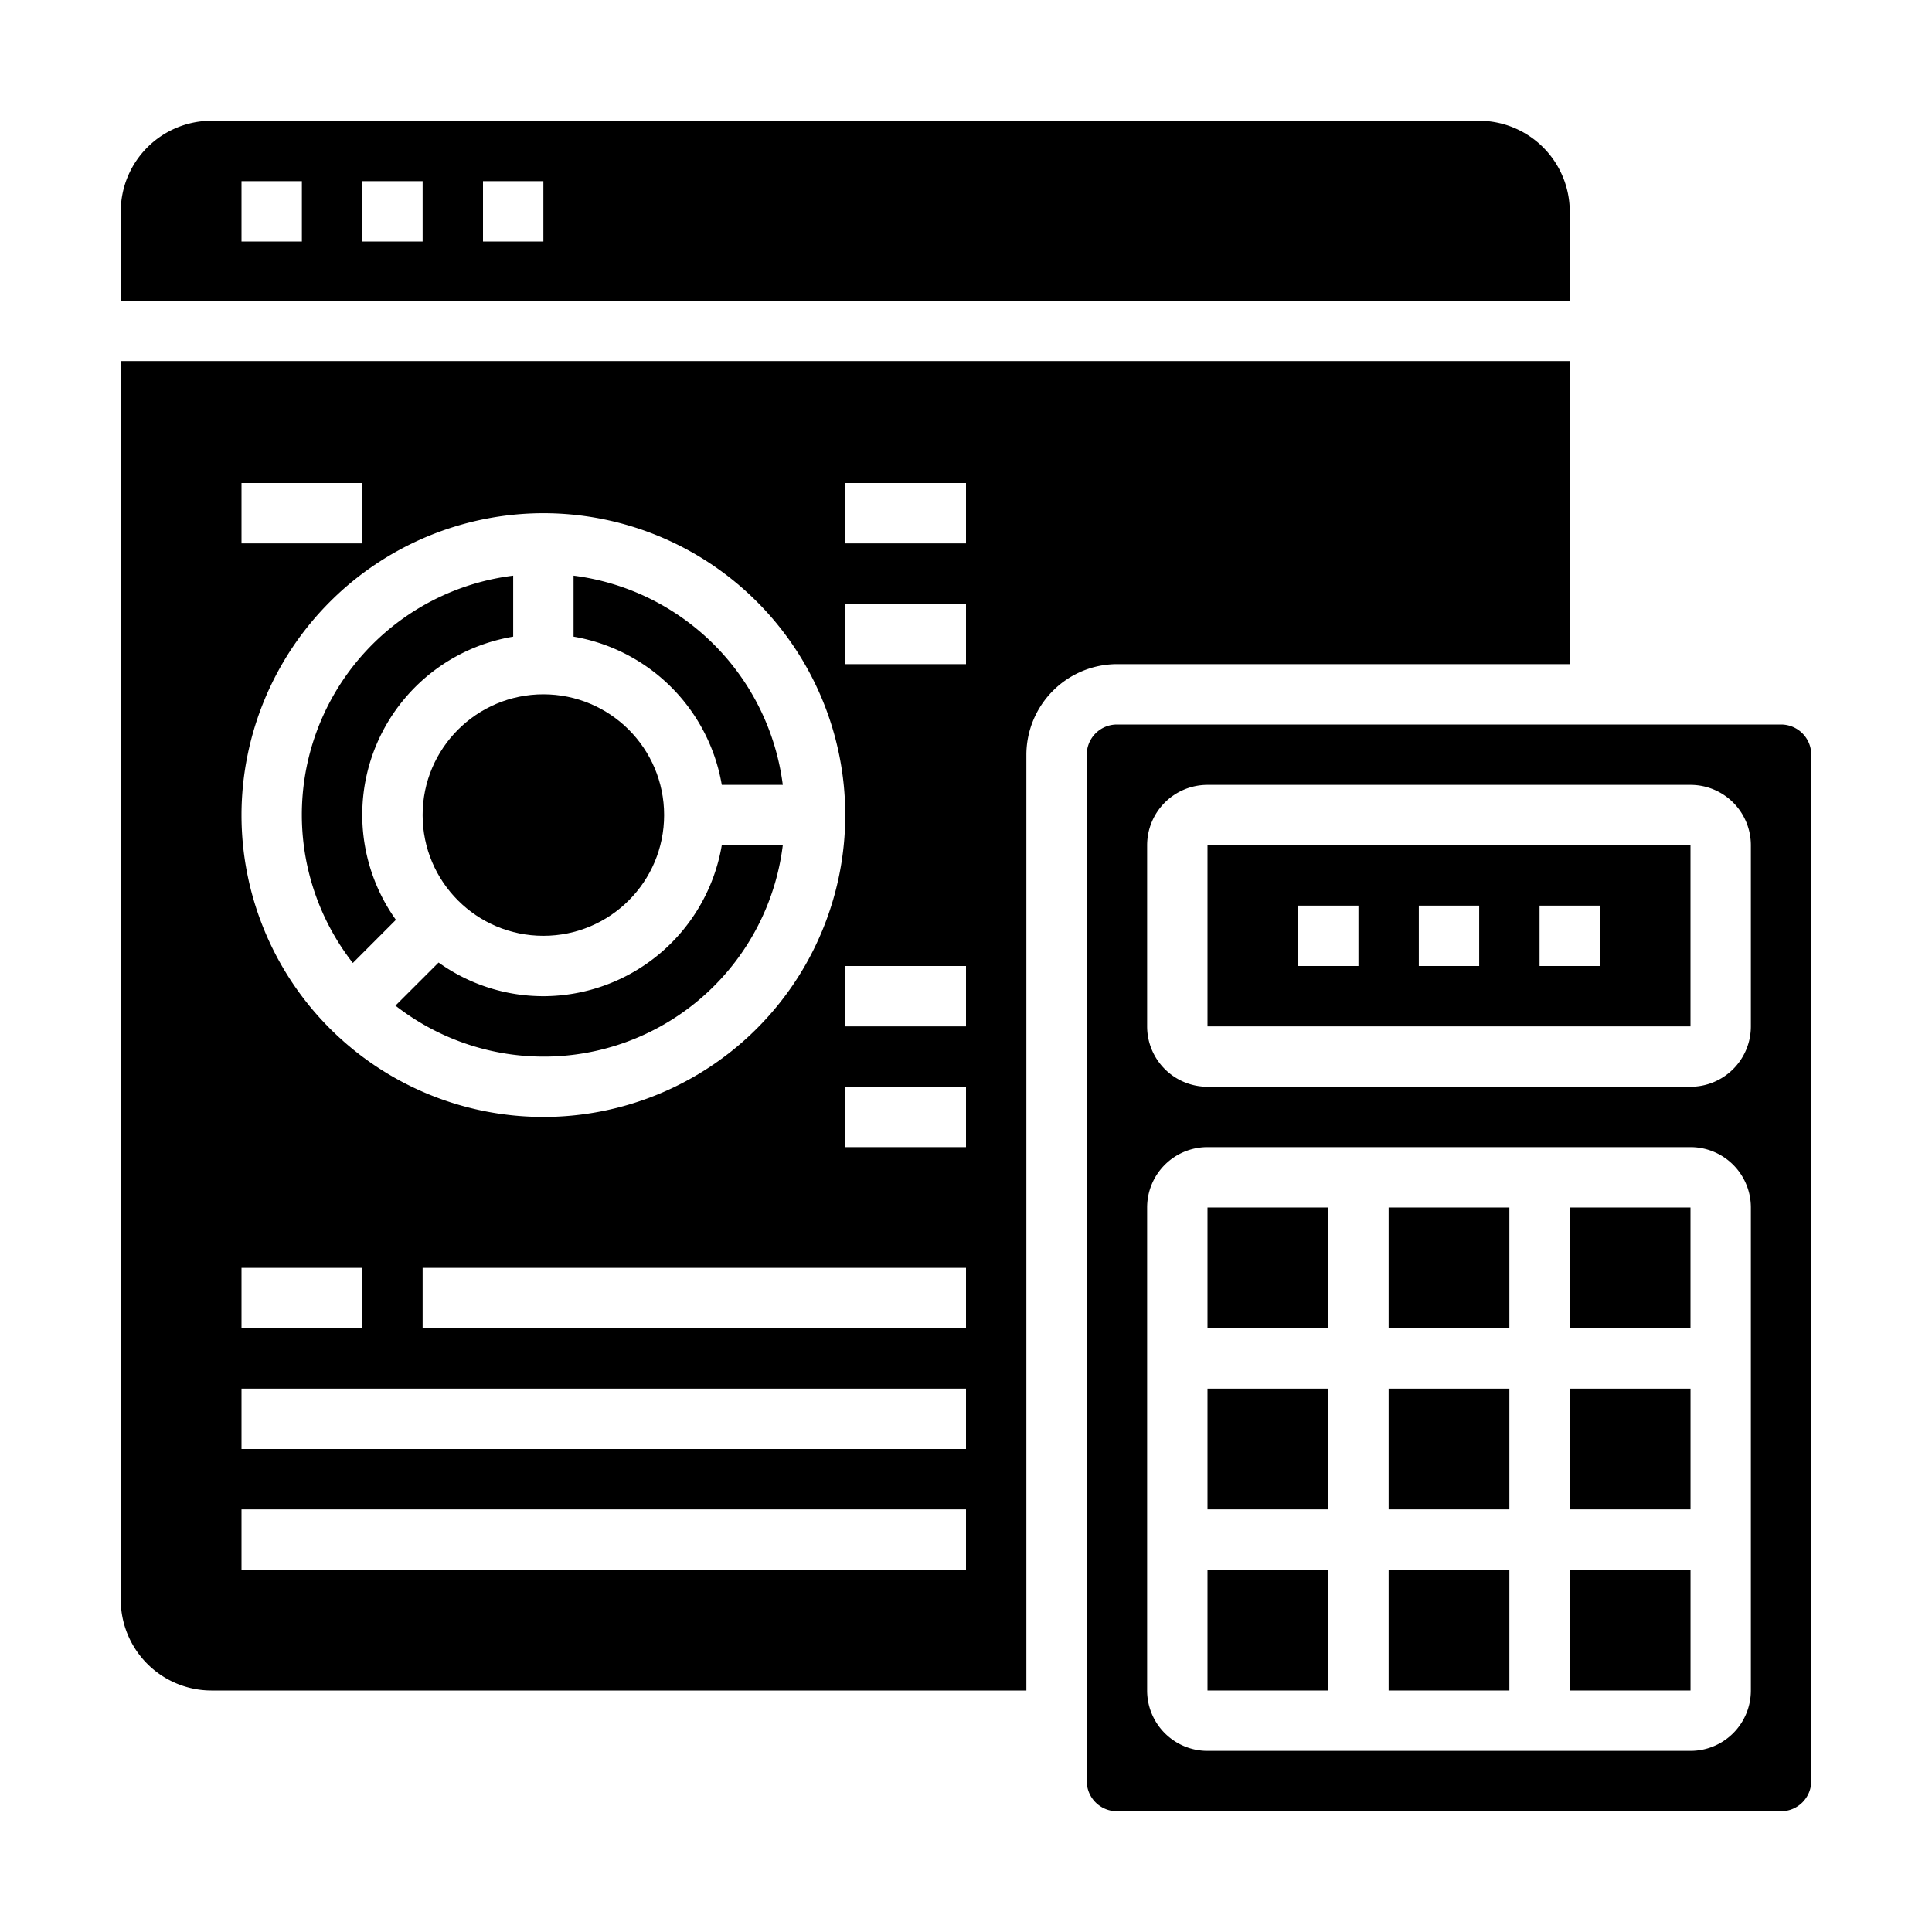 <svg xmlns="http://www.w3.org/2000/svg" viewBox="0 0 64 64" x="0px" y="0px"><g><path d="M4,53a3.009,3.009,0,0,0,3,3H34V25a3.009,3.009,0,0,1,3-3H52V11.96H4Zm28-9H14V42H32Zm0-6H28V36h4Zm0-4H28V32h4ZM28,16h4v2H28Zm0,4h4v2H28ZM8,16h4v2H8Zm10,1A10,10,0,1,1,8,27,10.011,10.011,0,0,1,18,17ZM8,42h4v2H8Zm0,4H32v2H8Zm0,4H32v2H8Z"></path><path d="M56,28H40v6H56ZM45,32H43V30h2Zm4,0H47V30h2Zm4,0H51V30h2Z"></path><rect x="52" y="46" width="4.001" height="4"></rect><rect x="52" y="40" width="4" height="4"></rect><circle cx="18" cy="27" r="4"></circle><path d="M18,33a5.961,5.961,0,0,1-3.471-1.115L13.1,33.312A7.981,7.981,0,0,0,25.931,28H23.91A6.006,6.006,0,0,1,18,33Z"></path><path d="M4,9.96H52V7a3.009,3.009,0,0,0-3-3H7A3.009,3.009,0,0,0,4,7ZM16,6h2V8H16ZM12,6h2V8H12ZM8,6h2V8H8Z"></path><path d="M23.91,26h2.021A8.008,8.008,0,0,0,19,19.069V21.09A6.008,6.008,0,0,1,23.91,26Z"></path><path d="M13.115,30.471A5.984,5.984,0,0,1,17,21.09V19.069A7.981,7.981,0,0,0,11.688,31.9Z"></path><rect x="46" y="52" width="4" height="4"></rect><rect x="40" y="46" width="4" height="4"></rect><rect x="40" y="40" width="4" height="4"></rect><rect x="40" y="52" width="4" height="4"></rect><path d="M37,60H59a1,1,0,0,0,1-1V25a1,1,0,0,0-1-1H37a1,1,0,0,0-1,1V59A1,1,0,0,0,37,60Zm1-32a2,2,0,0,1,2-2H56a2,2,0,0,1,2,2v6a2,2,0,0,1-2,2H40a2,2,0,0,1-2-2Zm0,12a2,2,0,0,1,2-2H56a2,2,0,0,1,2,2V56a2,2,0,0,1-2,2H40a2,2,0,0,1-2-2Z"></path><rect x="46" y="46" width="4" height="4"></rect><rect x="46" y="40" width="4" height="4"></rect><rect x="52" y="52" width="4.001" height="4"></rect></g></svg>